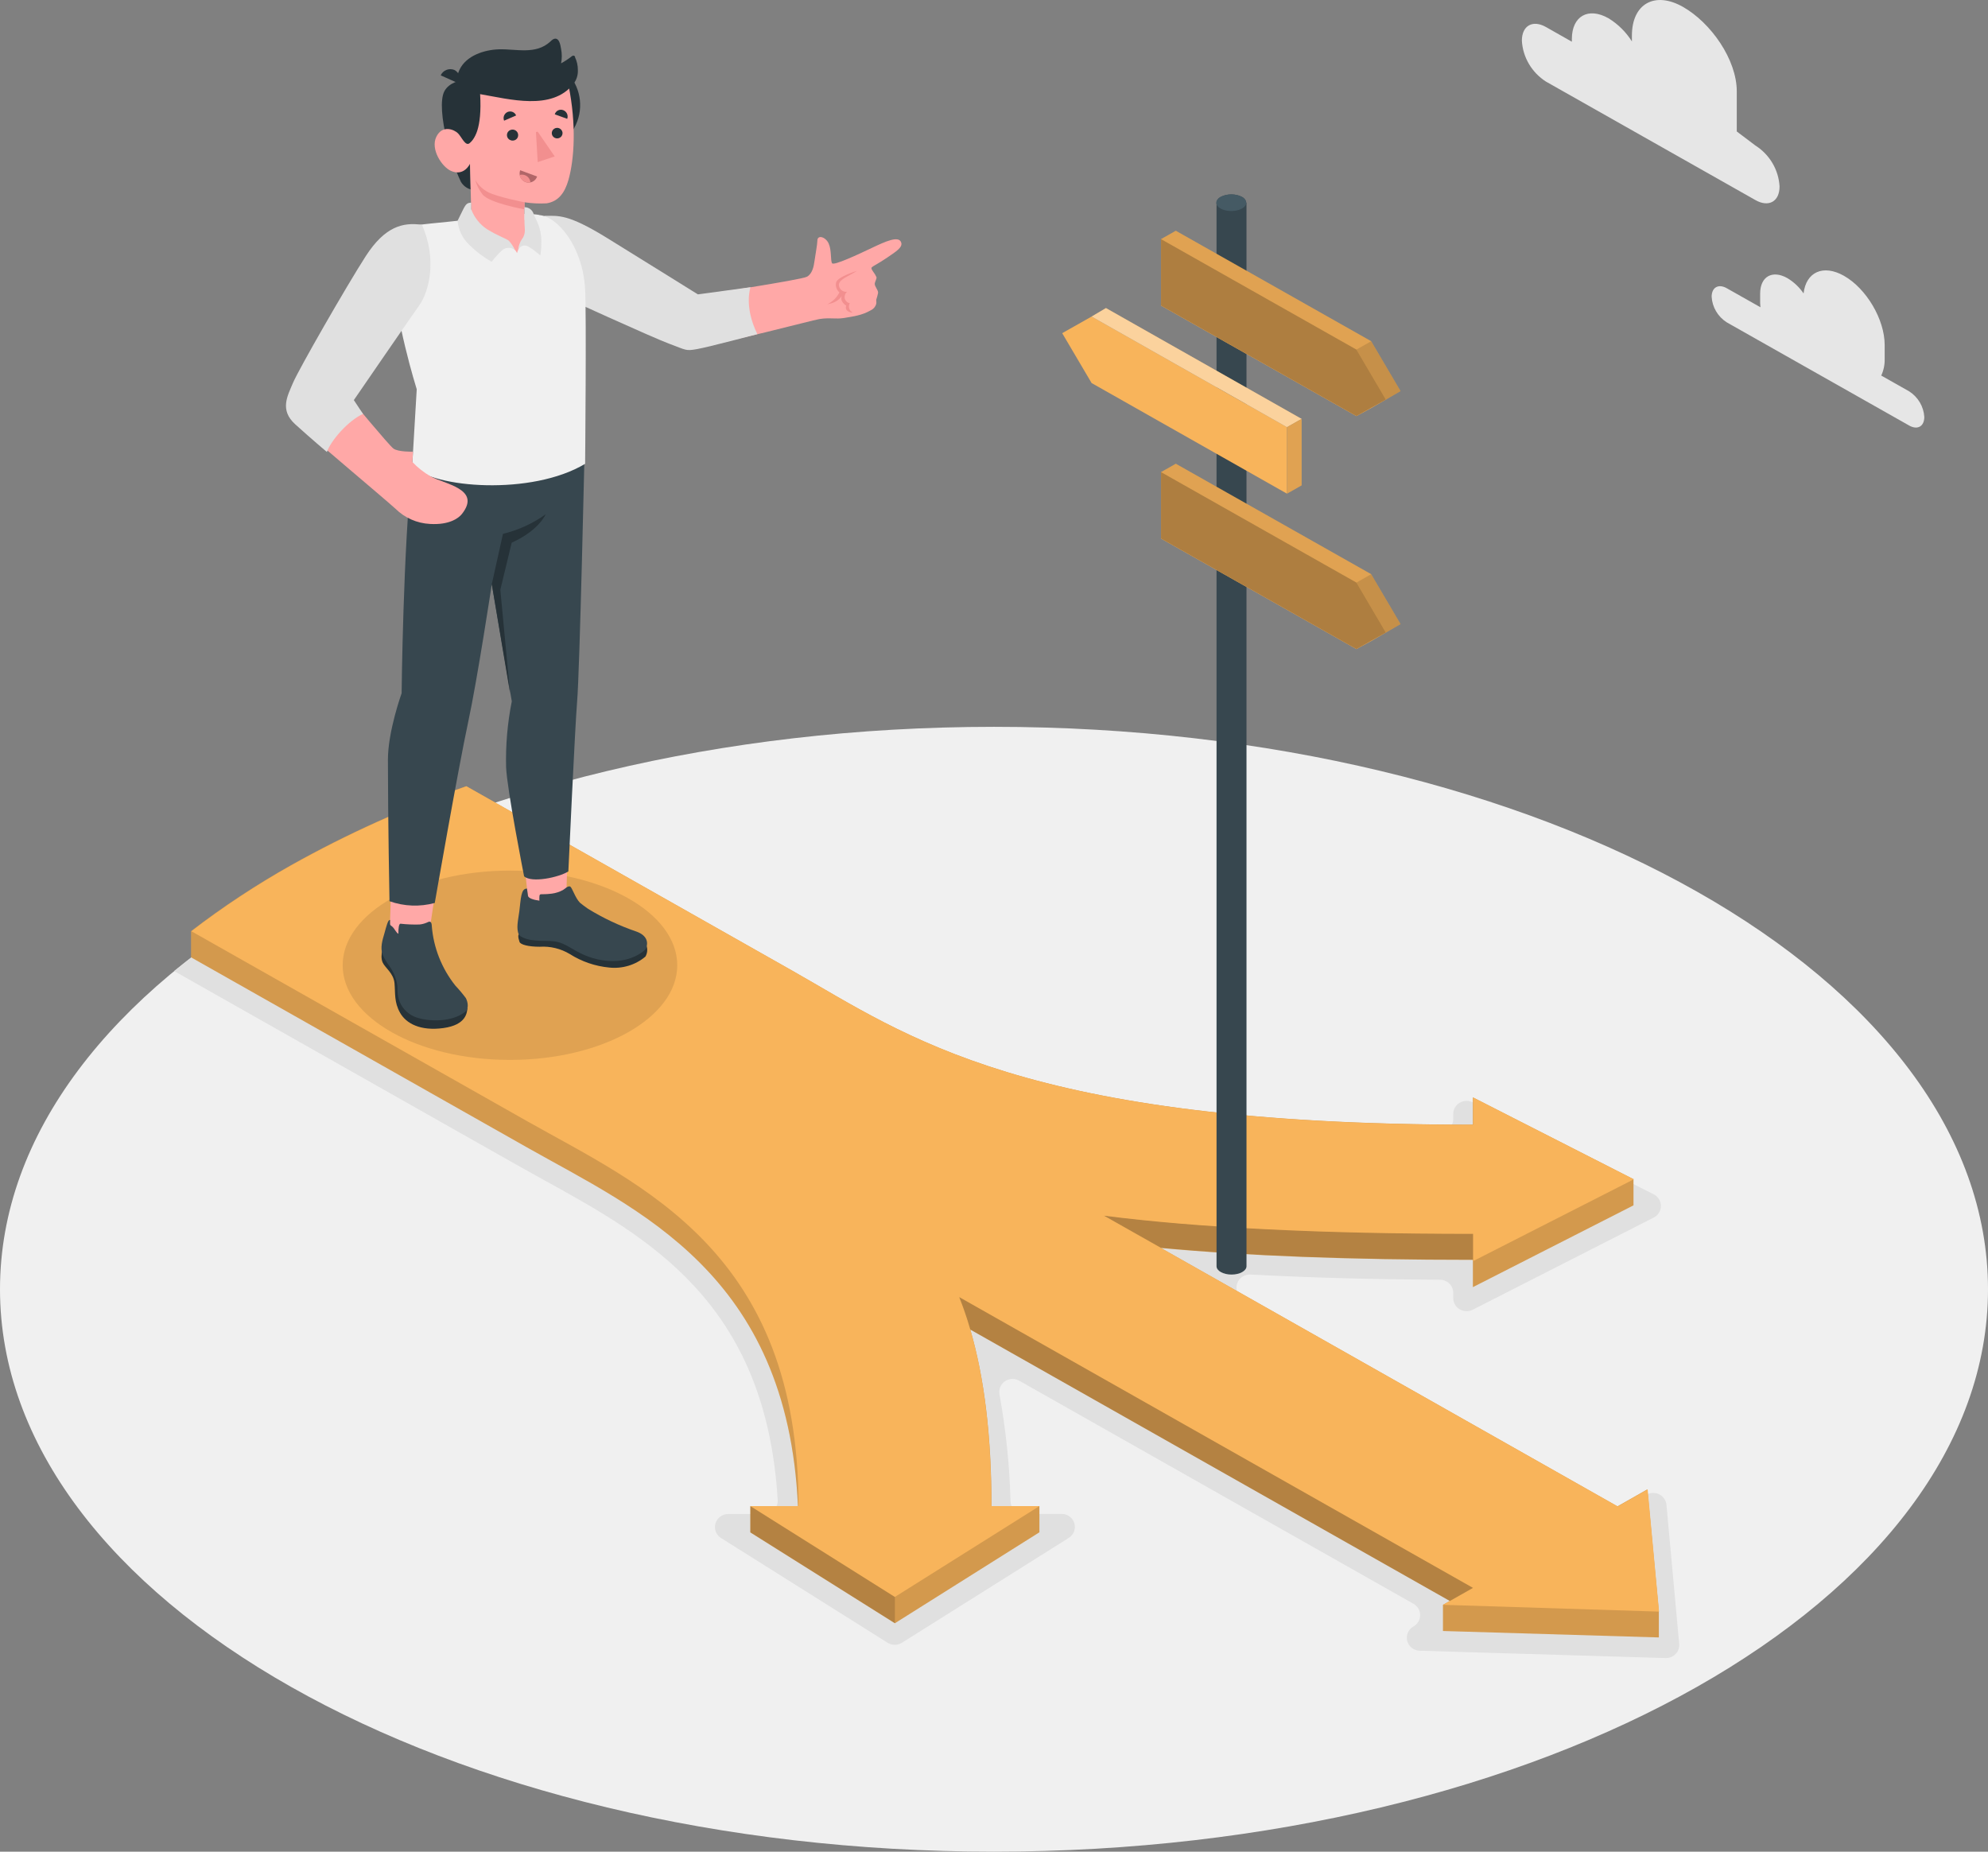 <svg width="175" height="163" viewBox="0 0 175 163" fill="none" xmlns="http://www.w3.org/2000/svg">
<rect x="0" y="0" width="175" height="163" fill="#808080" stroke="none"/>
<g id="On the way-amico 1" clip-path="url(#clip0_94_3357)">
<g id="freepik--Floor--inject-8">
<path id="freepik--floor--inject-8" d="M87.5 163C135.825 163 175 140.834 175 113.491C175 86.148 135.825 63.982 87.5 63.982C39.175 63.982 0 86.148 0 113.491C0 140.834 39.175 163 87.5 163Z" fill="#F0F0F0"/>
</g>
<g id="freepik--Shadow--inject-8">
<path id="freepik--shadow--inject-8" d="M93.436 133.264H90.123C89.821 133.265 89.53 133.151 89.312 132.946C89.094 132.741 88.966 132.462 88.953 132.166C88.874 129.004 88.549 125.853 87.982 122.739C87.942 122.523 87.965 122.301 88.05 122.099C88.135 121.896 88.277 121.721 88.46 121.595C88.642 121.469 88.858 121.397 89.081 121.388C89.305 121.378 89.526 121.432 89.719 121.542L124.431 141.183C124.608 141.285 124.756 141.43 124.858 141.604C124.96 141.778 125.014 141.976 125.014 142.177C125.014 142.379 124.96 142.576 124.858 142.751C124.756 142.925 124.608 143.07 124.431 143.171C124.208 143.295 124.034 143.487 123.933 143.717C123.833 143.948 123.812 144.204 123.875 144.447C123.937 144.69 124.079 144.906 124.278 145.063C124.478 145.219 124.724 145.307 124.98 145.313L146.617 145.958C146.782 145.962 146.947 145.933 147.1 145.87C147.253 145.808 147.391 145.715 147.504 145.596C147.618 145.478 147.704 145.337 147.758 145.184C147.811 145.03 147.831 144.867 147.816 144.705L146.695 132.466C146.677 132.274 146.609 132.09 146.499 131.93C146.39 131.77 146.24 131.639 146.066 131.551C145.891 131.462 145.696 131.417 145.5 131.421C145.303 131.425 145.11 131.477 144.939 131.573L142.993 132.671C142.815 132.772 142.612 132.825 142.407 132.825C142.201 132.825 141.998 132.772 141.82 132.671L109.428 114.337C109.201 114.207 109.024 114.006 108.927 113.766C108.83 113.526 108.818 113.261 108.894 113.013C108.969 112.766 109.128 112.551 109.343 112.402C109.559 112.254 109.819 112.181 110.082 112.195C115.077 112.466 120.613 112.619 126.762 112.656C127.071 112.658 127.367 112.779 127.585 112.994C127.803 113.209 127.926 113.499 127.927 113.802V114.274C127.927 114.471 127.979 114.665 128.078 114.837C128.176 115.009 128.318 115.153 128.49 115.256C128.662 115.359 128.858 115.416 129.059 115.423C129.26 115.43 129.459 115.386 129.638 115.296L145.578 107.179C145.768 107.082 145.928 106.936 146.039 106.756C146.15 106.576 146.209 106.37 146.209 106.159C146.209 105.949 146.15 105.743 146.039 105.563C145.928 105.383 145.768 105.237 145.578 105.14L129.638 97.038C129.46 96.948 129.26 96.904 129.06 96.91C128.859 96.917 128.663 96.975 128.492 97.077C128.32 97.179 128.178 97.322 128.079 97.494C127.98 97.665 127.928 97.859 127.927 98.056V98.506C127.927 98.657 127.897 98.808 127.837 98.948C127.778 99.088 127.691 99.215 127.581 99.321C127.471 99.428 127.341 99.513 127.198 99.57C127.055 99.627 126.901 99.656 126.747 99.656C92.924 99.289 81.878 92.886 72.953 87.702C72.169 87.248 71.399 86.801 70.63 86.366L43.128 70.802C37.052 72.801 31.189 75.376 25.623 78.491C21.991 80.523 18.546 82.862 15.327 85.48L45.5 102.551C46.27 102.987 47.058 103.423 47.861 103.866C57.058 108.933 67.421 114.644 68.46 132.056C68.469 132.213 68.446 132.369 68.392 132.517C68.337 132.664 68.253 132.799 68.143 132.913C68.034 133.027 67.902 133.118 67.755 133.181C67.608 133.243 67.45 133.275 67.29 133.275H64.104C63.851 133.276 63.605 133.357 63.403 133.506C63.2 133.655 63.053 133.864 62.982 134.102C62.911 134.34 62.92 134.595 63.008 134.827C63.097 135.059 63.26 135.257 63.472 135.392L78.135 144.61C78.323 144.729 78.542 144.792 78.766 144.792C78.99 144.792 79.209 144.729 79.397 144.61L94.064 135.392C94.281 135.26 94.449 135.061 94.541 134.827C94.633 134.593 94.644 134.336 94.573 134.095C94.502 133.854 94.352 133.642 94.147 133.492C93.942 133.342 93.692 133.262 93.436 133.264Z" fill="#E0E0E0"/>
</g>
<g id="freepik--Clouds--inject-8">
<g id="freepik--clouds--inject-8">
<path id="Vector" d="M152.003 25.372L154.969 27.048C154.954 26.927 154.945 26.805 154.943 26.682V25.84C154.943 24.343 156.015 23.735 157.338 24.482C157.907 24.824 158.394 25.284 158.765 25.829C158.981 23.947 160.491 23.244 162.321 24.28C164.301 25.401 165.904 28.125 165.904 30.365V31.595C165.918 32.1 165.815 32.601 165.601 33.06L168.063 34.451C168.449 34.699 168.77 35.032 169.001 35.424C169.232 35.815 169.366 36.255 169.393 36.706C169.393 37.537 168.795 37.874 168.063 37.461L151.999 28.374C151.613 28.126 151.292 27.793 151.061 27.401C150.831 27.009 150.698 26.57 150.673 26.118C150.677 25.295 151.271 24.958 152.003 25.372Z" fill="#E6E6E6"/>
<path id="Vector_2" d="M154.521 12.807L152.885 11.573V8.043C152.885 5.246 150.61 1.999 148.137 0.6C145.664 -0.798 143.654 0.333 143.654 3.134V3.646C143.136 2.82 142.431 2.122 141.592 1.607C139.81 0.6 138.368 1.417 138.368 3.438V3.672L136.09 2.38C134.92 1.717 133.968 2.255 133.968 3.581C134.008 4.302 134.221 5.004 134.59 5.63C134.959 6.256 135.472 6.788 136.09 7.183L154.529 17.614C155.698 18.276 156.651 17.742 156.651 16.413C156.61 15.69 156.397 14.986 156.027 14.36C155.657 13.733 155.141 13.201 154.521 12.807Z" fill="#E6E6E6"/>
</g>
</g>
<g id="freepik--Arrows--inject-8">
<g id="freepik--Way--inject-8">
<path id="Vector_3" d="M146.026 141.839V144.142L127.023 143.574V141.271L127.624 140.931L85.412 117.038C86.652 121.296 87.279 126.433 87.279 132.58H91.497V134.886L78.773 142.893L66.05 134.897V132.591H70.241C69.326 112.089 56.124 106.513 46.382 100.999C43.718 99.487 29.34 91.352 16.822 84.275V81.965C19.607 79.826 22.546 77.887 25.615 76.162C30.538 73.406 35.698 71.078 41.036 69.206L69.752 85.458C79.838 91.173 90.07 99.004 129.657 99.004V96.602L143.792 103.803V106.106L129.657 113.304V110.906C118.793 110.906 109.712 110.558 102.188 109.859L142.38 132.602L145.014 131.108L146.026 141.839Z" fill="#F8B45B"/>
<path id="Vector_4" opacity="0.15" d="M146.026 141.839V144.142L127.023 143.574V141.271L127.624 140.931L85.412 117.038C86.652 121.296 87.279 126.433 87.279 132.58H91.497V134.886L78.773 142.893L66.05 134.897V132.591H70.241C69.326 112.089 56.124 106.513 46.382 100.999L16.822 84.275V81.965C19.607 79.826 22.546 77.887 25.615 76.162C30.538 73.406 35.698 71.078 41.036 69.206L41.133 69.261L69.752 85.458C79.838 91.173 90.07 99.004 129.657 99.004V96.602L143.792 103.803V106.106L129.657 113.304V110.906C118.793 110.906 109.712 110.558 102.188 109.859L142.38 132.602L145.014 131.108L146.026 141.839Z" fill="black"/>
<path id="Vector_5" opacity="0.15" d="M129.668 108.589V110.888C118.804 110.888 109.723 110.54 102.199 109.841L97.138 106.989C101.34 107.523 106.103 107.922 111.52 108.189C116.937 108.457 122.958 108.589 129.668 108.589Z" fill="black"/>
<path id="Vector_6" d="M127.023 141.271L129.66 139.781L84.437 114.183C86.331 118.942 87.265 124.99 87.265 132.58H91.497L78.773 140.579L66.05 132.58H70.29C70.29 110.185 56.468 104.389 46.382 98.685L16.848 81.976C19.633 79.837 22.572 77.898 25.641 76.173C30.564 73.417 35.724 71.089 41.062 69.217L41.159 69.272L69.778 85.469C79.864 91.184 90.096 99.015 129.683 99.015V96.613L143.818 103.814L129.683 111.012V108.614C122.959 108.614 116.948 108.482 111.546 108.215C106.145 107.948 101.367 107.552 97.168 107.014L142.406 132.613L145.04 131.119L146.041 141.868L127.023 141.271Z" fill="#F8B45B"/>
<path id="Vector_7" opacity="0.15" d="M129.668 139.781L127.632 140.934L85.419 117.042C85.106 115.944 84.781 115.025 84.444 114.186L129.668 139.781Z" fill="black"/>
<path id="Vector_8" opacity="0.15" d="M78.773 140.583V142.886L66.05 134.886V132.583L78.773 140.583Z" fill="black"/>
</g>
</g>
<g id="freepik--Sign--inject-8">
<g id="freepik--Signal--inject-8">
<path id="Vector_9" d="M109.705 17.844C109.691 17.735 109.65 17.631 109.585 17.541C109.519 17.452 109.432 17.38 109.331 17.332C109.042 17.189 108.722 17.114 108.397 17.114C108.073 17.114 107.753 17.189 107.463 17.332C107.362 17.379 107.274 17.451 107.209 17.541C107.143 17.63 107.102 17.735 107.09 17.844V111.466C107.09 111.869 107.68 112.198 108.409 112.198C109.137 112.198 109.727 111.869 109.727 111.466V17.844H109.705Z" fill="#37474F"/>
<path id="Vector_10" d="M108.386 18.576C109.114 18.576 109.705 18.249 109.705 17.844C109.705 17.44 109.114 17.112 108.386 17.112C107.658 17.112 107.067 17.44 107.067 17.844C107.067 18.249 107.658 18.576 108.386 18.576Z" fill="#455A64"/>
<path id="Vector_11" d="M123.291 34.429L120.703 30.036L103.504 20.312L102.204 21.048V26.902L119.403 36.626L120.729 35.908L123.291 34.429Z" fill="#F8B45B"/>
<path id="Vector_12" d="M102.204 21.048L119.403 30.772L121.988 35.165L119.403 36.626L102.204 26.902V21.048Z" fill="#F8B45B"/>
<g id="Group" opacity="0.3">
<path id="Vector_13" d="M102.204 21.048L119.403 30.772L121.995 35.176L119.403 36.626L102.204 26.902V21.048Z" fill="black"/>
</g>
<path id="Vector_14" opacity="0.1" d="M120.703 30.036L119.403 30.772L102.204 21.048L103.504 20.312L120.703 30.036Z" fill="black"/>
<path id="Vector_15" opacity="0.2" d="M119.403 30.772L120.703 30.036L123.292 34.429L121.995 35.176L119.403 30.772Z" fill="black"/>
<path id="Vector_16" d="M123.291 54.939L120.703 50.545L103.504 40.821L102.204 41.557V47.411L119.403 57.135L120.729 56.418L123.291 54.939Z" fill="#F8B45B"/>
<path id="Vector_17" d="M102.204 41.557L119.403 51.281L121.988 55.671L119.403 57.135L102.204 47.411V41.557Z" fill="#F8B45B"/>
<g id="Group_2" opacity="0.3">
<path id="Vector_18" d="M102.204 41.557L119.403 51.281L121.995 55.685L119.403 57.135L102.204 47.411V41.557Z" fill="black"/>
</g>
<path id="Vector_19" opacity="0.1" d="M120.703 50.545L119.403 51.281L102.204 41.557L103.504 40.821L120.703 50.545Z" fill="black"/>
<path id="Vector_20" opacity="0.2" d="M119.403 51.281L120.703 50.545L123.292 54.939L121.995 55.685L119.403 51.281Z" fill="black"/>
<path id="Vector_21" d="M113.291 37.603L96.092 27.865L93.503 29.329L96.092 33.719L113.291 43.457V37.603Z" fill="#F8B45B"/>
<path id="Vector_22" d="M96.092 27.865L97.355 27.118L114.58 36.875L113.291 37.603L96.092 27.865Z" fill="#F8B45B"/>
<g id="Group_3" opacity="0.4">
<path id="Vector_23" d="M96.092 27.865L97.355 27.118L114.58 36.875L113.291 37.603L96.092 27.865Z" fill="white"/>
</g>
<path id="Vector_24" d="M114.58 42.729L113.291 43.457V37.603L114.58 36.875V42.729Z" fill="#F8B45B"/>
<path id="Vector_25" opacity="0.1" d="M114.58 42.729L113.291 43.457V37.603L114.58 36.875V42.729Z" fill="black"/>
</g>
</g>
<g id="freepik--Character--inject-8">
<path id="freepik--shadow--inject-8_2" opacity="0.1" d="M44.891 93.303C53.024 93.303 59.617 89.573 59.617 84.971C59.617 80.369 53.024 76.638 44.891 76.638C36.758 76.638 30.165 80.369 30.165 84.971C30.165 89.573 36.758 93.303 44.891 93.303Z" fill="black"/>
<g id="freepik--character--inject-8">
<path id="Vector_26" d="M56.913 83.25C56.965 83.408 56.984 83.575 56.968 83.74C56.951 83.905 56.899 84.065 56.815 84.209C56.379 84.575 55.871 84.849 55.322 85.015C54.773 85.18 54.196 85.234 53.625 85.172C52.391 85.054 51.203 84.647 50.162 83.986C49.364 83.505 48.433 83.279 47.499 83.341C46.531 83.341 45.814 83.159 45.732 82.913C45.586 82.478 45.575 82.203 45.788 82.207L56.913 83.25Z" fill="#263238"/>
<path id="Vector_27" d="M46.494 79.19C46.968 79.54 47.535 79.748 48.127 79.789C48.719 79.83 49.31 79.702 49.83 79.421L50.031 73.215H45.859L46.494 79.19Z" fill="#FFA8A7"/>
<path id="Vector_28" d="M56.046 82.013C54.538 81.501 53.096 80.822 51.746 79.988C51.462 79.79 51.242 79.622 51.055 79.468C50.633 79.051 50.375 78.146 50.192 78.044C50.009 77.941 49.703 78.271 49.557 78.348C49.252 78.513 48.919 78.621 48.575 78.666C47.555 78.794 47.514 78.593 47.484 78.919C47.474 79.041 47.474 79.163 47.484 79.285C46.942 79.215 46.512 79.062 46.479 78.86L46.389 78.223C45.851 78.194 45.851 79.138 45.717 80.204C45.605 81.064 45.418 81.694 45.683 82.316C46.524 82.983 47.951 82.759 48.773 82.862C49.934 83.008 50.506 83.825 52.135 84.326C54.749 85.11 56.352 84.037 56.819 83.576C57.129 82.986 56.953 82.346 56.046 82.013Z" fill="#37474F"/>
<path id="Vector_29" d="M41.148 88.756C41.103 89.144 41.044 90.221 39.03 90.499C37.017 90.777 35.75 90.104 35.216 89.152C34.682 88.2 34.809 87.427 34.727 86.549C34.644 85.67 33.905 85.198 33.692 84.744C33.382 84.078 33.845 83.041 33.845 83.041L41.148 88.756Z" fill="#263238"/>
<path id="Vector_30" d="M34.319 81.515C34.562 83.316 38.126 83.184 37.838 81.745L38.488 77.378L34.458 77.487L34.319 81.515Z" fill="#FFA8A7"/>
<path id="Vector_31" d="M41.006 87.859C40.721 87.476 40.413 87.109 40.083 86.761C38.883 85.25 38.162 83.427 38.01 81.518C38.01 81.412 37.988 81.207 37.883 81.152C37.779 81.097 37.663 81.178 37.551 81.225C37.351 81.309 37.139 81.363 36.923 81.383C36.363 81.399 35.802 81.375 35.246 81.313C35.108 81.332 35.063 81.749 35.07 82.207C34.82 82.046 34.738 81.734 34.51 81.551C34.386 81.452 34.331 81.449 34.334 81.288C34.338 81.127 34.334 81.09 34.334 80.984C34.151 80.929 33.994 81.617 33.845 82.141C33.666 82.749 33.449 83.433 33.688 84.052C33.841 84.389 34.03 84.709 34.252 85.007C34.635 85.524 34.884 86.125 34.977 86.757C35.003 87.032 34.977 87.314 35.022 87.588C35.085 88.053 35.283 88.49 35.593 88.848C35.903 89.205 36.312 89.467 36.77 89.602C37.995 89.968 39.841 89.928 40.924 89.09C41.309 88.804 41.182 88.185 41.006 87.859Z" fill="#37474F"/>
<path id="Vector_32" d="M36.284 41.012C35.485 48.217 35.354 61.027 35.354 61.027C35.354 61.027 34.144 64.381 34.148 66.885C34.148 72.135 34.286 79.333 34.286 79.333C35.566 79.79 36.959 79.843 38.272 79.486C38.272 79.486 40.311 67.771 41.219 63.531C42.015 59.844 43.292 51.431 43.292 51.431L45.052 61.737C44.671 63.646 44.504 65.589 44.551 67.533C44.633 69.517 46.135 77.14 46.135 77.14C46.793 77.747 49.187 77.239 50.031 76.711C50.031 76.711 50.622 63.864 50.801 61.781C51.036 59.035 51.466 39.361 51.466 39.361L36.284 41.012Z" fill="#37474F"/>
<path id="Vector_33" d="M43.292 51.424L44.275 46.994C45.63 46.666 46.907 46.082 48.033 45.273C48.033 45.273 47.458 46.687 45.044 47.77L44.043 51.918L44.903 61.027L43.292 51.424Z" fill="#263238"/>
<path id="Vector_34" d="M79.33 21.344C79.117 20.715 77.944 21.256 76.715 21.838C75.594 22.373 73.406 23.398 73.249 23.178C73.092 22.959 73.219 22.036 72.946 21.436C72.673 20.835 71.949 20.649 71.952 21.183C71.952 21.491 71.762 22.512 71.698 22.981C71.635 23.449 71.515 24.079 71.044 24.357C70.574 24.636 61.399 26.023 61.399 26.023C61.399 26.023 54.264 21.875 52.807 20.931C51.35 19.986 50.192 19.074 48.026 19.181C45.186 20.18 46.158 22.743 47.364 24.383C48.033 25.284 48.279 25.262 50.756 26.287C53.745 27.528 58.467 30.179 61.011 30.552C63.868 30.266 71.399 28.202 72.139 28.084C73.021 27.942 73.581 28.11 74.294 27.993C75.15 27.846 75.882 27.762 76.656 27.312C76.772 27.258 76.875 27.18 76.958 27.084C77.04 26.987 77.1 26.874 77.134 26.752C77.156 26.627 77.134 26.499 77.134 26.386C77.202 26.184 77.257 25.979 77.298 25.771C77.298 25.496 76.988 25.236 77.003 24.962C77.003 24.841 77.19 24.518 77.156 24.401C77.079 24.226 76.98 24.061 76.861 23.911C76.805 23.808 76.637 23.633 76.749 23.523C76.861 23.413 77.268 23.237 78.09 22.681C78.912 22.124 79.476 21.762 79.33 21.344Z" fill="#FFA8A7"/>
<path id="Vector_35" d="M47.91 19.001C49.18 19.001 49.968 18.803 53.491 20.982C57.013 23.16 61.433 25.913 61.433 25.913L66.065 25.284C66.065 25.284 65.46 26.971 66.67 29.413C66.67 29.413 62.363 30.556 61.354 30.731C60.346 30.907 60.465 30.837 58.9 30.255C57.335 29.673 49.378 26.03 49.378 26.03L47.91 19.001Z" fill="#E0E0E0"/>
<path id="Vector_36" d="M75.434 23.849C74.754 24.284 73.891 24.581 73.846 25.038C73.843 25.129 73.859 25.22 73.895 25.303C73.931 25.387 73.985 25.462 74.053 25.524C74.121 25.585 74.202 25.632 74.29 25.66C74.378 25.688 74.471 25.697 74.563 25.686C74.48 25.759 74.418 25.851 74.382 25.955C74.347 26.058 74.34 26.169 74.362 26.276C74.388 26.379 74.444 26.472 74.522 26.546C74.599 26.62 74.697 26.671 74.802 26.693C74.762 26.765 74.738 26.844 74.73 26.925C74.722 27.006 74.732 27.088 74.758 27.166C74.784 27.243 74.826 27.315 74.881 27.376C74.936 27.437 75.003 27.486 75.079 27.521C74.821 27.521 74.332 27.378 74.489 26.905C74.489 26.905 73.865 26.539 74.115 26.009C74.115 26.009 73.857 26.627 72.834 26.777C73.296 26.558 73.669 26.192 73.891 25.738C73.765 25.63 73.672 25.49 73.621 25.334C73.571 25.178 73.564 25.011 73.603 24.852C73.764 24.335 75.434 23.849 75.434 23.849Z" fill="#F28F8F"/>
<path id="Vector_37" d="M42.635 19.148C40.58 19.451 38.23 19.613 36.792 19.807C35.22 20.015 34.656 21.271 34.656 23.914C34.656 27.795 36.684 34.268 36.684 34.268L36.284 41.026C38.126 42.959 46.8 43.659 51.507 40.829C51.507 40.829 51.63 27.667 51.507 25.452C51.283 21.549 48.978 19.049 47.51 18.939C47.51 18.917 46.165 18.606 42.635 19.148Z" fill="#F0F0F0"/>
<path id="Vector_38" d="M40.648 7.066C40.648 7.066 39.527 7.22 39.108 8.051C38.735 8.783 38.877 10.518 39.359 12.422C39.629 13.654 40.035 14.853 40.569 15.999C40.756 16.324 41.064 16.565 41.428 16.673L41.372 14.414L41.286 12.843C41.286 12.843 42.317 11.463 42.433 10.332C42.579 8.867 42.265 8.281 42.265 8.281L40.648 7.066Z" fill="#263238"/>
<path id="Vector_39" d="M40.382 7.344L38.795 6.634C38.89 6.418 39.068 6.248 39.289 6.157C39.511 6.067 39.759 6.065 39.983 6.151C40.09 6.202 40.185 6.274 40.264 6.363C40.342 6.451 40.401 6.554 40.439 6.665C40.476 6.776 40.49 6.894 40.48 7.01C40.471 7.127 40.437 7.24 40.382 7.344Z" fill="#263238"/>
<path id="Vector_40" d="M42.463 9.263C42.465 10.097 42.72 10.912 43.195 11.604C43.67 12.297 44.344 12.836 45.131 13.153C45.918 13.47 46.784 13.551 47.618 13.386C48.453 13.221 49.219 12.817 49.819 12.225C50.419 11.633 50.827 10.88 50.99 10.062C51.153 9.243 51.065 8.395 50.737 7.625C50.409 6.855 49.855 6.198 49.145 5.737C48.436 5.276 47.603 5.031 46.752 5.034C45.611 5.038 44.519 5.486 43.714 6.278C42.91 7.071 42.46 8.145 42.463 9.263Z" fill="#263238"/>
<path id="Vector_41" d="M41.35 12.594C40.976 12.924 40.648 12.071 40.319 11.738C39.99 11.404 38.933 10.954 38.406 12.049C37.88 13.143 38.896 14.677 39.688 15.04C40.849 15.567 41.372 14.418 41.372 14.418L41.496 19.177C42.721 21.337 45.13 21.293 45.511 22.282C45.739 21.403 47.006 20.308 46.176 19.353V17.808C46.818 17.904 47.468 17.935 48.115 17.899C49.172 17.734 49.725 16.951 50.043 15.831C50.551 14.026 50.756 10.994 50.043 7.491C48.859 6.594 44.749 6.758 42.265 8.285C42.448 11.393 41.735 12.265 41.35 12.594Z" fill="#FFA8A7"/>
<path id="Vector_42" d="M50.633 5.008C50.619 4.978 50.597 4.951 50.57 4.931C50.542 4.911 50.51 4.899 50.476 4.895C50.423 4.898 50.373 4.919 50.334 4.954C50.038 5.186 49.724 5.394 49.393 5.576C49.473 5.16 49.473 4.733 49.393 4.316C49.344 4.06 49.273 3.471 48.948 3.409C48.758 3.368 48.575 3.526 48.447 3.657C47.155 4.844 45.459 4.295 43.909 4.342C42.605 4.386 41.032 4.902 40.446 6.147C40.177 6.715 40.128 7.311 40.662 7.703C41.138 8.017 41.681 8.216 42.25 8.285C44.865 8.728 48.563 9.775 50.468 7.403C50.749 7.048 50.891 6.606 50.868 6.158C50.871 5.765 50.783 5.377 50.61 5.023C50.611 5.021 50.612 5.018 50.613 5.016C50.614 5.014 50.616 5.012 50.618 5.011C50.62 5.01 50.623 5.009 50.625 5.008C50.628 5.008 50.63 5.008 50.633 5.008Z" fill="#263238"/>
<path id="Vector_43" d="M46.169 17.808C46.169 17.808 43.804 17.346 42.979 16.922C42.494 16.675 42.095 16.293 41.832 15.823C41.958 16.297 42.18 16.74 42.486 17.127C43.091 17.881 46.169 18.43 46.169 18.43V17.808Z" fill="#F28F8F"/>
<path id="Vector_44" d="M45.612 11.891C45.614 11.954 45.603 12.015 45.581 12.073C45.558 12.132 45.524 12.185 45.48 12.23C45.436 12.275 45.384 12.311 45.326 12.335C45.267 12.36 45.205 12.374 45.142 12.375C45.043 12.379 44.946 12.354 44.862 12.304C44.778 12.254 44.711 12.18 44.67 12.092C44.63 12.004 44.617 11.906 44.633 11.811C44.649 11.716 44.694 11.628 44.762 11.558C44.83 11.488 44.918 11.44 45.014 11.42C45.111 11.399 45.211 11.407 45.302 11.443C45.394 11.479 45.472 11.541 45.527 11.621C45.583 11.701 45.612 11.795 45.612 11.891Z" fill="#263238"/>
<path id="Vector_45" d="M45.433 10.163L44.376 10.624C44.316 10.483 44.314 10.325 44.37 10.182C44.427 10.04 44.537 9.924 44.678 9.859C44.748 9.829 44.823 9.813 44.9 9.812C44.976 9.811 45.051 9.825 45.122 9.853C45.193 9.882 45.256 9.924 45.31 9.977C45.363 10.03 45.405 10.094 45.433 10.163Z" fill="#263238"/>
<path id="Vector_46" d="M45.788 14.985L47.282 15.538C47.249 15.637 47.197 15.729 47.127 15.807C47.057 15.886 46.972 15.95 46.877 15.996C46.781 16.042 46.677 16.068 46.571 16.074C46.465 16.079 46.358 16.064 46.259 16.028C46.059 15.947 45.898 15.793 45.81 15.599C45.723 15.405 45.715 15.185 45.788 14.985Z" fill="#B16668"/>
<path id="Vector_47" d="M46.273 16.028C46.407 16.077 46.552 16.089 46.692 16.061C46.68 15.875 46.597 15.7 46.458 15.572C46.319 15.444 46.135 15.373 45.945 15.373C45.875 15.373 45.805 15.384 45.739 15.406C45.764 15.547 45.826 15.679 45.92 15.788C46.014 15.898 46.136 15.98 46.273 16.028Z" fill="#F28F8F"/>
<path id="Vector_48" d="M49.931 10.46L48.836 10.064C48.856 9.989 48.893 9.92 48.943 9.86C48.992 9.8 49.055 9.751 49.125 9.716C49.196 9.681 49.273 9.662 49.352 9.659C49.431 9.656 49.51 9.669 49.583 9.698C49.731 9.756 49.849 9.868 49.914 10.01C49.979 10.152 49.985 10.313 49.931 10.46Z" fill="#263238"/>
<path id="Vector_49" d="M49.52 11.738C49.516 11.829 49.485 11.917 49.431 11.991C49.377 12.065 49.301 12.121 49.214 12.154C49.127 12.186 49.033 12.193 48.942 12.173C48.851 12.153 48.768 12.107 48.704 12.042C48.639 11.976 48.596 11.893 48.579 11.803C48.562 11.714 48.573 11.621 48.609 11.537C48.645 11.453 48.706 11.382 48.784 11.332C48.861 11.281 48.952 11.254 49.045 11.254C49.109 11.255 49.172 11.268 49.23 11.293C49.288 11.318 49.341 11.354 49.385 11.399C49.429 11.444 49.464 11.497 49.487 11.555C49.51 11.613 49.521 11.675 49.52 11.738Z" fill="#263238"/>
<path id="Vector_50" d="M47.178 11.624L47.334 14.271L48.829 13.769L47.334 11.595C47.281 11.593 47.227 11.603 47.178 11.624Z" fill="#F28F8F"/>
<path id="Vector_51" d="M41.477 17.837C41.174 17.859 41.044 17.903 40.797 18.382C40.521 18.928 40.282 19.426 40.282 19.426C40.346 20.226 40.706 20.976 41.294 21.535C41.882 22.125 42.551 22.633 43.281 23.043C43.542 22.696 43.833 22.373 44.152 22.076C44.306 21.917 44.519 21.823 44.743 21.816C44.967 21.808 45.185 21.887 45.351 22.036C45.213 21.738 45.032 21.46 44.813 21.212C44.63 21.022 43.886 20.802 42.87 20.176C42.229 19.747 41.741 19.131 41.477 18.415V17.837Z" fill="#E0E0E0"/>
<path id="Vector_52" d="M45.612 22.007C45.649 21.608 45.799 21.228 46.046 20.909C46.307 20.411 46.165 20.019 46.169 19.598C46.173 19.177 46.169 18.236 46.169 18.236C46.357 18.237 46.539 18.3 46.686 18.414C46.834 18.528 46.938 18.687 46.983 18.866C47.2 19.389 47.652 20.037 47.652 21.22C47.652 22.282 47.551 22.479 47.551 22.479C47.234 22.191 46.888 21.933 46.52 21.71C46.443 21.661 46.356 21.629 46.264 21.617C46.173 21.605 46.08 21.614 45.993 21.643C45.905 21.671 45.826 21.719 45.76 21.782C45.694 21.845 45.644 21.922 45.612 22.007Z" fill="#E0E0E0"/>
<path id="Vector_53" d="M36.792 19.792C34.697 19.792 33.266 21.165 31.861 23.453C30.77 25.221 26.699 31.983 25.884 33.891C25.137 35.626 25.092 36.344 26.4 37.552C27.442 38.533 33.699 43.776 34.82 44.79C35.626 45.589 36.708 46.065 37.853 46.123C39.56 46.225 40.375 45.61 40.666 45.24C42.411 43.022 39.082 42.612 37.879 41.92C37.293 41.58 36.761 41.158 36.299 40.668L36.355 39.763C36.355 39.763 35.04 39.796 34.629 39.485C34.218 39.174 30.868 35.121 30.868 35.121L36.396 27.334C37.525 26.049 38.261 21.601 36.792 19.792Z" fill="#FFA8A7"/>
<path id="Vector_54" d="M37.144 19.792C35.47 19.543 33.879 19.942 32.201 22.541C30.524 25.141 26.273 32.551 25.787 33.712C25.302 34.872 24.599 36.091 25.989 37.351C27.378 38.61 28.776 39.789 28.776 39.789C29.127 38.771 30.677 37.007 31.955 36.439L31.148 35.22C31.148 35.22 36.004 28.143 36.893 26.902C37.782 25.661 38.488 22.809 37.144 19.792Z" fill="#E0E0E0"/>
</g>
</g>
</g>
<defs>
<clipPath id="clip0_94_3357">
<rect width="175" height="163" fill="white"/>
</clipPath>
</defs>
</svg>
